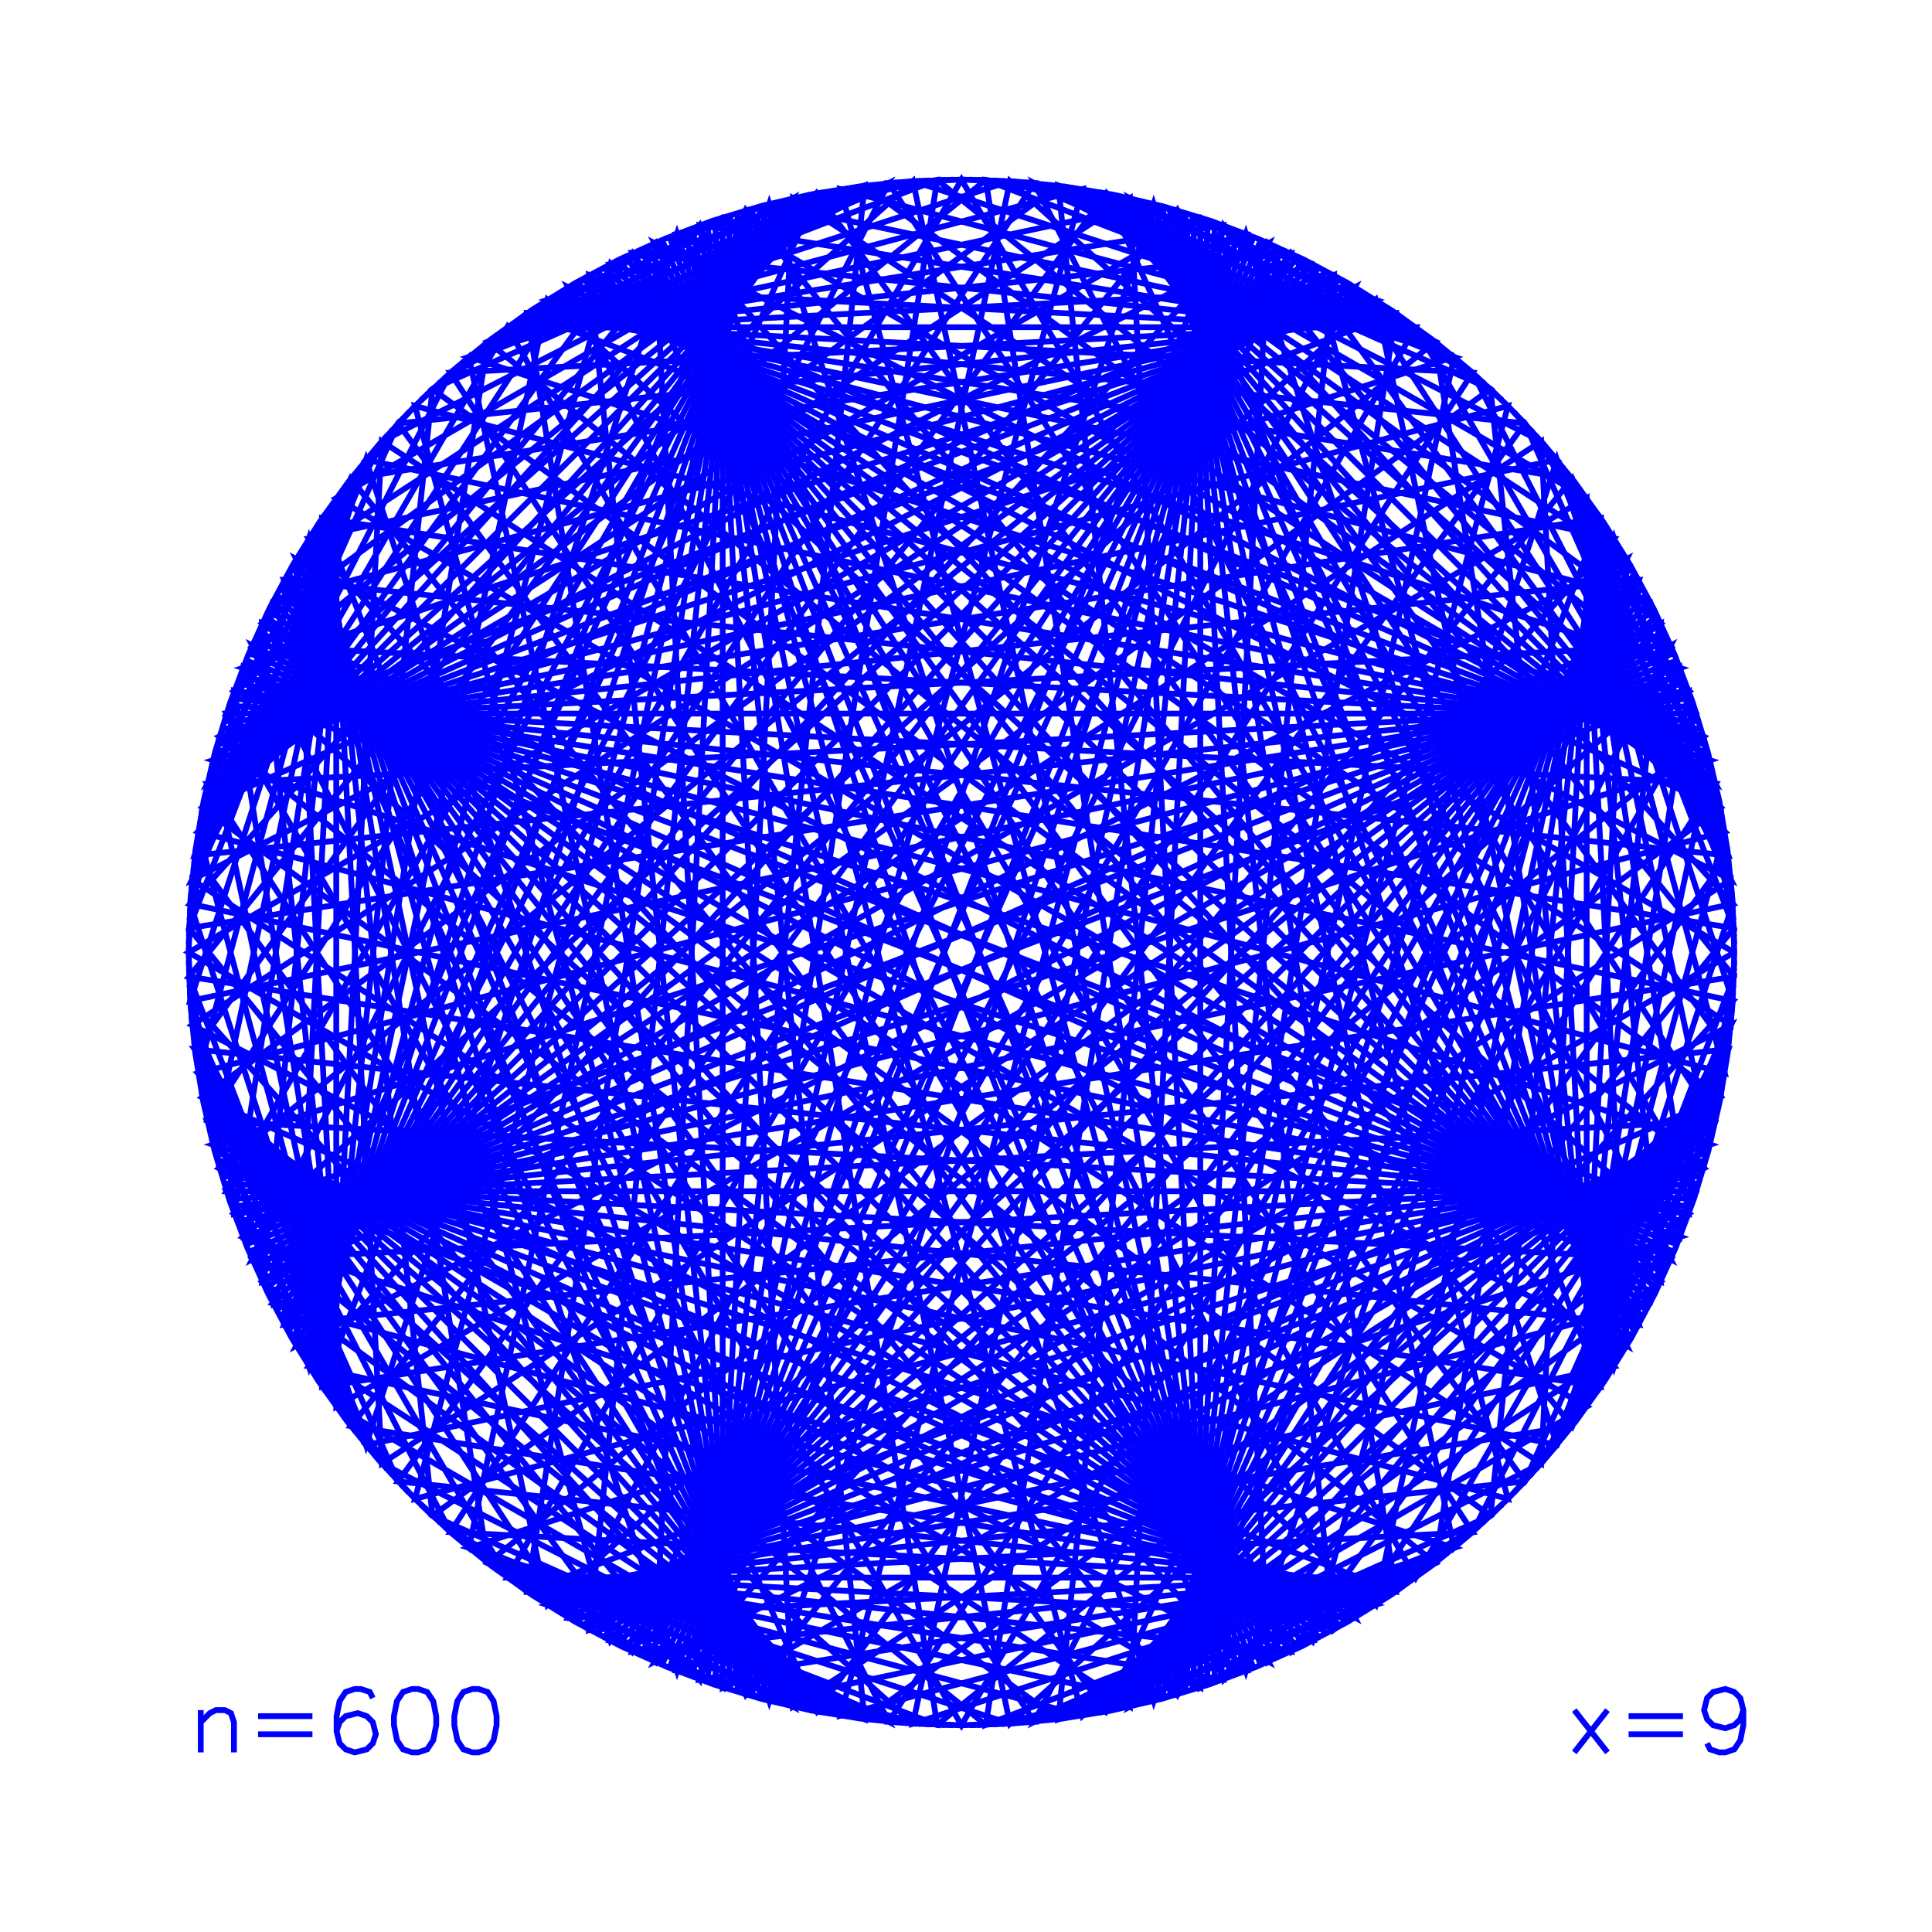 <?xml version="1.0" encoding="utf-8" ?>
<svg xmlns="http://www.w3.org/2000/svg" xmlns:cc="http://creativecommons.org/ns" xmlns:dc="http://purl.org/dc/elements/1.1/" xmlns:ev="http://www.w3.org/2001/xml-events" xmlns:inkscape="http://www.inkscape.org/namespaces/inkscape" xmlns:rdf="http://www.w3.org/1999/02/22-rdf-syntax-ns" xmlns:sodipodi="http://sodipodi.sourceforge.net/DTD/sodipodi-0.dtd" xmlns:xlink="http://www.w3.org/1999/xlink" baseProfile="tiny" height="10.0cm" version="1.2" viewBox="0 0 377.953 377.953" width="10.0cm">
  <defs/>
  <g fill="none" id="layer1" inkscape:groupmode="layer" inkscape:label="1" stroke="#0000ff" stroke-width="1.134" style="display:inline">
    <polyline points="112.5,317.246 339.272,186.319 338.928,176.125 337.947,166.352 336.334,156.663 334.096,147.099 331.119,137.343 327.637,128.159 323.566,119.22 318.923,110.565 313.727,102.229 308.002,94.248 301.77,86.656 295.058,79.484 287.895,72.764 280.311,66.523 272.337,60.787 263.681,55.392 255.02,50.76 246.076,46.7 236.887,43.229 227.493,40.363 217.932,38.112 208.245,36.487 198.473,35.495 188.28,35.138 178.462,35.445 168.685,36.388 158.62,38.038 149.053,40.265 139.294,43.229 130.105,46.7 121.161,50.76 112.5,55.392 104.158,60.577 96.17,66.293 88.286,72.764 81.123,79.484 74.411,86.656 68.179,94.248 62.454,102.229 57.258,110.565 52.615,119.22 48.544,128.159 44.94,137.701 42.085,147.099 39.847,156.663 38.234,166.352 37.254,176.125 36.909,186.319 37.228,196.136 38.184,205.911 39.773,215.604 41.988,225.174 44.94,234.937 48.399,244.13 52.448,253.079 57.069,261.746 62.244,270.094 67.95,278.09 74.162,285.697 81.123,293.153 88.286,299.874 96.17,306.345 104.158,312.061 112.5,317.246 121.5,322.045 130.454,326.082 139.651,329.53 149.053,332.373 158.62,334.6 168.311,336.2 178.085,337.168 187.902,337.5 197.719,337.193 207.496,336.249 217.191,334.673 227.128,332.373 236.53,329.53 245.727,326.082 254.681,322.045 263.681,317.246 272.023,312.061 280.311,306.115 287.895,299.874 295.058,293.153 301.77,285.982 308.232,278.09 313.937,270.094 319.112,261.746 323.733,253.079 327.782,244.13 331.362,234.579 334.193,225.174 336.408,215.604 337.997,205.911 338.953,196.136 339.272,186.319 112.5,55.392"/>
    <polyline points="113.875,54.608 338.601,200.546 339.263,187.902"/>
    <polyline points="339.238,189.485 336.594,214.647 109.775,315.634"/>
    <polyline points="108.425,314.807 333.269,228.497 116.65,53.083"/>
    <polyline points="118.049,52.342 328.655,241.972 339.139,192.65"/>
    <polyline points="339.065,194.231 322.794,254.954 105.751,313.11"/>
    <polyline points="104.428,312.241 315.737,267.326 120.87,50.904"/>
    <polyline points="122.292,50.208 307.547,278.979 338.866,197.391"/>
    <polyline points="338.741,198.969 298.297,289.81 101.809,310.461"/>
    <polyline points="100.514,309.551 288.068,299.721 125.157,48.86"/>
    <polyline points="126.6,48.208 276.953,308.627 338.443,202.122"/>
    <polyline points="338.27,203.695 265.048,316.447 97.953,307.69"/>
    <polyline points="96.687,306.739 252.46,323.112 129.506,46.951"/>
    <polyline points="130.968,46.345 239.301,328.562 337.873,206.837"/>
    <polyline points="337.65,208.404 225.688,332.75 94.185,304.798"/>
    <polyline points="92.949,303.809 211.74,335.639 337.41,209.969 211.74,335.639 133.912,45.179"/>
    <polyline points="135.393,44.62 197.583,337.202 337.154,211.531"/>
    <polyline points="336.882,213.091 183.342,337.425 90.51,301.79"/>
    <polyline points="89.306,300.762 169.143,336.308 138.372,43.547"/>
    <polyline points="139.87,43.034 155.111,333.859 336.289,216.201"/>
    <polyline points="335.968,217.751 141.373,330.101 141.373,42.537 141.373,330.101 86.931,298.668"/>
    <polyline points="85.76,297.603 128.049,325.066 142.881,42.056"/>
    <polyline points="144.394,41.59 115.258,318.8 335.277,220.841"/>
    <polyline points="334.908,222.381 103.114,311.358 83.452,295.435"/>
    <polyline points="82.315,294.334 91.724,302.806 147.435,40.707"/>
    <polyline points="148.962,40.289 81.189,293.22 334.12,225.447"/>
    <polyline points="333.702,226.975 71.603,282.685 80.076,292.095"/>
    <polyline points="78.974,290.958 63.052,271.295 152.029,39.502"/>
    <polyline points="153.568,39.132 55.609,259.151 332.819,230.015"/>
    <polyline points="332.354,231.528 49.343,246.36 76.807,288.65"/>
    <polyline points="75.741,287.479 44.309,233.036 331.872,233.036 44.309,233.036 156.658,38.441"/>
    <polyline points="158.208,38.12 40.55,219.298 248.132,325.066 111.133,56.191 338.601,172.091 288.068,72.916 221.07,38.779 326.838,246.36 57.963,109.362 173.863,336.829 74.688,286.297 40.55,219.298 331.375,234.54"/>
    <polyline points="330.862,236.037 38.102,205.267 123.721,323.112 298.297,82.828 320.572,113.487 159.762,334.822 38.102,167.371 123.721,49.526 298.297,289.81 320.572,259.151 159.762,37.816 38.102,205.267 73.647,285.104"/>
    <polyline points="72.619,283.9 36.984,191.068 42.912,228.497 313.13,271.295 280.75,66.862 136.88,44.075 183.342,337.425 145.912,331.497 103.114,61.28 307.547,93.659 330.334,237.53 36.984,191.068 161.319,37.527"/>
    <polyline points="162.878,37.255 37.208,176.826 329.79,239.016"/>
    <polyline points="329.23,240.497 38.771,162.669 164.441,36.999 38.771,162.669 70.601,281.46"/>
    <polyline points="69.611,280.225 41.659,148.722 166.006,36.76"/>
    <polyline points="167.573,36.536 45.847,135.108 328.065,243.441"/>
    <polyline points="327.459,244.904 51.298,121.949 67.67,277.723"/>
    <polyline points="66.72,276.457 57.963,109.362 170.714,36.14"/>
    <polyline points="172.288,35.966 65.782,97.457 326.201,247.81"/>
    <polyline points="325.55,249.253 74.688,86.341 64.859,273.895"/>
    <polyline points="63.948,272.6 84.6,76.113 175.44,35.668"/>
    <polyline points="177.018,35.544 95.431,66.862 324.202,252.118"/>
    <polyline points="323.505,253.539 107.084,58.672 62.169,269.981"/>
    <polyline points="61.299,268.658 119.456,51.615 322.794,254.954 119.456,51.615 180.178,35.345"/>
    <polyline points="181.76,35.27 132.437,45.754 322.068,256.361"/>
    <polyline points="321.327,257.76 145.912,41.141 59.603,265.985"/>
    <polyline points="58.776,264.635 159.762,37.816 184.924,35.171"/>
    <polyline points="186.507,35.146 173.863,35.809 319.802,260.534"/>
    <polyline points="319.017,261.909 188.091,35.138 57.164,261.909"/>
    <polyline points="56.38,260.534 202.318,35.809 189.674,35.146"/>
    <polyline points="191.257,35.171 216.419,37.816 317.406,264.635"/>
    <polyline points="316.578,265.985 230.269,41.141 54.854,257.76"/>
    <polyline points="54.113,256.361 243.744,45.754 194.421,35.27"/>
    <polyline points="196.003,35.345 256.725,51.615 314.882,268.658"/>
    <polyline points="314.012,269.981 269.097,58.672 52.676,253.539"/>
    <polyline points="51.979,252.118 280.75,66.862 199.163,35.544"/>
    <polyline points="200.741,35.668 291.581,76.113 312.233,272.6"/>
    <polyline points="311.322,273.895 301.493,86.341 50.631,249.253"/>
    <polyline points="49.98,247.81 310.399,97.457 310.399,275.181 310.399,97.457 203.893,35.966"/>
    <polyline points="205.467,36.14 318.219,109.362 309.461,276.457"/>
    <polyline points="308.511,277.723 324.883,121.949 48.722,244.904"/>
    <polyline points="48.116,243.441 330.334,135.108 208.608,36.536"/>
    <polyline points="210.175,36.76 334.522,148.722 306.57,280.225"/>
    <polyline points="305.58,281.46 337.41,162.669 211.74,36.999 337.41,162.669 46.951,240.497"/>
    <polyline points="46.391,239.016 338.973,176.826 213.303,37.255"/>
    <polyline points="214.862,37.527 339.197,191.068 303.562,283.9"/>
    <polyline points="302.534,285.104 338.079,205.267 45.319,236.037"/>
    <polyline points="44.806,234.54 335.631,219.298 128.049,325.066 265.048,56.191 37.58,172.091 88.113,72.916 155.111,38.779 49.343,246.36 318.219,109.362 202.318,336.829 301.493,286.297 335.631,219.298 217.973,38.12"/>
    <polyline points="219.523,38.441 331.872,233.036 300.44,287.479"/>
    <polyline points="299.375,288.65 326.838,246.36 43.827,231.528"/>
    <polyline points="43.362,230.015 320.572,259.151 222.613,39.132"/>
    <polyline points="224.152,39.502 313.13,271.295 297.207,290.958"/>
    <polyline points="296.105,292.095 304.578,282.685 225.688,39.887 132.437,326.884 60.444,105.312 37.208,176.826 71.603,282.685 150.493,39.887 243.744,326.884 315.737,105.312 338.973,176.826 304.578,282.685 42.479,226.975"/>
    <polyline points="42.061,225.447 294.992,293.22 227.219,40.289"/>
    <polyline points="228.746,40.707 284.457,302.806 293.866,294.334"/>
    <polyline points="292.729,295.435 273.067,311.358 41.273,222.381"/>
    <polyline points="40.904,220.841 260.923,318.8 39.587,157.99 207.039,36.33 324.883,121.949 84.6,296.525 115.258,318.8 336.594,157.99 169.143,36.33 51.298,121.949 291.581,296.525 260.923,318.8 231.787,41.59"/>
    <polyline points="233.3,42.056 248.132,325.066 290.421,297.603"/>
    <polyline points="289.25,298.668 234.808,330.101 234.808,42.537 234.808,330.101 40.213,217.751"/>
    <polyline points="39.892,216.201 221.07,333.859 236.311,43.034"/>
    <polyline points="237.809,43.547 207.039,336.308 286.875,300.762"/>
    <polyline points="285.672,301.79 192.839,337.425 239.301,44.075 95.431,66.862 63.052,271.295 333.269,228.497 339.197,191.068 45.847,237.53 68.634,93.659 273.067,61.28 230.269,331.497 192.839,337.425 39.299,213.091"/>
    <polyline points="39.027,211.531 178.598,337.202 107.084,313.965 328.655,241.972 41.659,148.722 284.457,69.832 178.598,35.436 107.084,58.672 328.655,130.665 41.659,223.916 284.457,302.806 178.598,337.202 240.788,44.62"/>
    <polyline points="242.269,45.179 164.441,335.639 283.232,303.809"/>
    <polyline points="281.996,304.798 150.493,332.75 38.531,208.404"/>
    <polyline points="38.308,206.837 136.88,328.562 183.342,35.212 145.912,41.141 103.114,311.358 307.547,278.979 330.334,135.108 36.984,181.57 42.912,144.141 313.13,101.343 280.75,305.775 136.88,328.562 245.213,46.345"/>
    <polyline points="246.676,46.951 123.721,323.112 279.495,306.739"/>
    <polyline points="278.228,307.69 111.133,316.447 248.132,47.572 40.55,153.34 74.688,86.341 173.863,35.809 57.963,263.276 326.838,126.278 221.07,333.859 288.068,299.721 338.601,200.546 111.133,316.447 37.911,203.695"/>
    <polyline points="37.738,202.122 99.228,308.627 276.953,308.627 99.228,308.627 249.581,48.208"/>
    <polyline points="251.024,48.86 88.113,299.721 275.667,309.551"/>
    <polyline points="274.372,310.461 77.884,289.81 252.46,49.526 338.079,167.371 216.419,334.822 55.609,113.487 77.884,82.828 252.46,323.112 338.079,205.267 216.419,37.816 55.609,259.151 77.884,289.81 37.44,198.969"/>
    <polyline points="37.315,197.391 68.634,278.979 45.847,135.108 339.197,181.57 333.269,144.141 63.052,101.343 95.431,305.775 239.301,328.562 192.839,35.212 230.269,41.141 273.067,311.358 68.634,278.979 253.889,50.208"/>
    <polyline points="255.311,50.904 60.444,267.326 271.753,312.241"/>
    <polyline points="270.43,313.11 53.387,254.954 256.725,51.615 53.387,254.954 37.117,194.231"/>
    <polyline points="37.042,192.65 47.526,241.972 334.522,148.722 91.724,69.832 197.583,35.436 269.097,58.672 47.526,130.665 334.522,223.916 91.724,302.806 197.583,337.202 269.097,313.965 47.526,241.972 258.132,52.342"/>
    <polyline points="259.531,53.083 42.912,228.497 267.756,314.807"/>
    <polyline points="266.406,315.634 39.587,214.647 260.923,53.838 291.581,76.113 51.298,250.689 169.143,336.308 336.594,214.647 115.258,53.838 84.6,76.113 324.883,250.689 207.039,336.308 39.587,214.647 36.943,189.485"/>
    <polyline points="36.918,187.902 37.58,200.546 88.113,299.721 155.111,333.859 49.343,126.278 318.219,263.276 202.318,35.809 301.493,86.341 335.631,153.34 128.049,47.572 265.048,316.447 37.58,200.546 262.306,54.608"/>
    <polyline points="263.681,55.392 36.909,186.319 263.681,317.246"/>
    <polyline points="262.306,318.03 37.58,172.091 36.918,184.736"/>
    <polyline points="36.943,183.153 39.587,157.99 266.406,57.004"/>
    <polyline points="267.756,57.831 42.912,144.141 259.531,319.555"/>
    <polyline points="258.132,320.296 47.526,130.665 37.042,179.988"/>
    <polyline points="37.117,178.407 53.387,117.684 270.43,59.528"/>
    <polyline points="271.753,60.397 60.444,105.312 255.311,321.734"/>
    <polyline points="253.889,322.43 68.634,93.659 37.315,175.247"/>
    <polyline points="37.44,173.668 77.884,82.828 274.372,62.177"/>
    <polyline points="275.667,63.087 88.113,72.916 251.024,323.778"/>
    <polyline points="249.581,324.43 99.228,64.011 37.738,170.516"/>
    <polyline points="37.911,168.943 111.133,56.191 278.228,64.948"/>
    <polyline points="279.495,65.899 123.721,49.526 246.676,325.687"/>
    <polyline points="245.213,326.293 136.88,44.075 38.308,165.801"/>
    <polyline points="38.531,164.234 150.493,39.887 281.996,67.839"/>
    <polyline points="283.232,68.829 164.441,36.999 242.269,327.459"/>
    <polyline points="240.788,328.018 178.598,35.436 39.027,161.107"/>
    <polyline points="39.299,159.547 192.839,35.212 285.672,70.847"/>
    <polyline points="286.875,71.876 207.039,36.33 237.809,329.091"/>
    <polyline points="236.311,329.604 221.07,38.779 39.892,156.437"/>
    <polyline points="40.213,154.887 234.808,42.537 289.25,73.969"/>
    <polyline points="290.421,75.035 248.132,47.572 233.3,330.582"/>
    <polyline points="231.787,331.048 260.923,53.838 40.904,151.797"/>
    <polyline points="41.273,150.257 273.067,61.28 292.729,77.202"/>
    <polyline points="293.866,78.304 284.457,69.832 228.746,331.931"/>
    <polyline points="227.219,332.349 294.992,79.418 42.061,147.19"/>
    <polyline points="42.479,145.663 304.578,89.952 296.105,80.543"/>
    <polyline points="297.207,81.68 313.13,101.343 224.152,333.136"/>
    <polyline points="222.613,333.506 320.572,113.487 43.362,142.623"/>
    <polyline points="43.827,141.11 326.838,126.278 299.375,83.988"/>
    <polyline points="300.44,85.159 331.872,139.601 219.523,334.196"/>
    <polyline points="217.973,334.517 335.631,153.34 44.806,138.098"/>
    <polyline points="45.319,136.601 338.079,167.371 302.534,87.534"/>
    <polyline points="303.562,88.738 339.197,181.57 214.862,335.111"/>
    <polyline points="213.303,335.383 338.973,195.812 46.391,133.621"/>
    <polyline points="46.951,132.14 337.41,209.969 305.58,91.177"/>
    <polyline points="306.57,92.413 334.522,223.916 210.175,335.878"/>
    <polyline points="208.608,336.101 330.334,237.53 48.116,129.196"/>
    <polyline points="48.722,127.734 324.883,250.689 308.511,94.915"/>
    <polyline points="309.461,96.181 318.219,263.276 205.467,336.498"/>
    <polyline points="203.893,336.672 310.399,275.181 49.98,124.828"/>
    <polyline points="50.631,123.385 301.493,286.297 311.322,98.743"/>
    <polyline points="312.233,100.038 291.581,296.525 200.741,336.97"/>
    <polyline points="199.163,337.094 280.75,305.775 51.979,120.52"/>
    <polyline points="52.676,119.099 269.097,313.965 314.012,102.657"/>
    <polyline points="314.882,103.98 256.725,321.022 53.387,117.684 256.725,321.022 196.003,337.293"/>
    <polyline points="194.421,337.367 243.744,326.884 54.113,116.277"/>
    <polyline points="54.854,114.878 230.269,331.497 316.578,106.653"/>
    <polyline points="317.406,108.003 216.419,334.822 191.257,337.467"/>
    <polyline points="189.674,337.492 202.318,336.829 56.38,112.103"/>
    <polyline points="57.164,110.728 188.091,337.5 319.017,110.728"/>
    <polyline points="319.802,112.103 173.863,336.829 186.507,337.492"/>
    <polyline points="184.924,337.467 159.762,334.822 58.776,108.003"/>
    <polyline points="59.603,106.653 145.912,331.497 321.327,114.878"/>
    <polyline points="322.068,116.277 132.437,326.884 181.76,337.367"/>
    <polyline points="180.178,337.293 119.456,321.022 322.794,117.684 119.456,321.022 61.299,103.98"/>
    <polyline points="62.169,102.657 107.084,313.965 323.505,119.099"/>
    <polyline points="324.202,120.52 95.431,305.775 177.018,337.094"/>
    <polyline points="175.44,336.97 84.6,296.525 63.948,100.038"/>
    <polyline points="64.859,98.743 74.688,286.297 325.55,123.385"/>
    <polyline points="326.201,124.828 65.782,275.181 65.782,97.457 65.782,275.181 172.288,336.672"/>
    <polyline points="170.714,336.498 57.963,263.276 66.72,96.181"/>
    <polyline points="67.67,94.915 51.298,250.689 327.459,127.734"/>
    <polyline points="328.065,129.196 45.847,237.53 167.573,336.101"/>
    <polyline points="166.006,335.878 41.659,223.916 69.611,92.413"/>
    <polyline points="70.601,91.177 38.771,209.969 164.441,335.639 38.771,209.969 329.23,132.14"/>
    <polyline points="329.79,133.621 37.208,195.812 71.603,89.952 150.493,332.75 243.744,45.754 315.737,267.326 338.973,195.812 304.578,89.952 225.688,332.75 132.437,45.754 60.444,267.326 37.208,195.812 162.878,335.383"/>
    <polyline points="161.319,335.111 36.984,181.57 72.619,88.738"/>
    <polyline points="73.647,87.534 38.102,167.371 330.862,136.601"/>
    <polyline points="331.375,138.098 40.55,153.34 158.208,334.517"/>
    <polyline points="156.658,334.196 44.309,139.601 331.872,139.601 44.309,139.601 75.741,85.159"/>
    <polyline points="76.807,83.988 49.343,126.278 332.354,141.11"/>
    <polyline points="332.819,142.623 55.609,113.487 153.568,333.506"/>
    <polyline points="152.029,333.136 63.052,101.343 78.974,81.68"/>
    <polyline points="80.076,80.543 71.603,89.952 333.702,145.663"/>
    <polyline points="334.12,147.19 81.189,79.418 148.962,332.349"/>
    <polyline points="147.435,331.931 91.724,69.832 82.315,78.304"/>
    <polyline points="83.452,77.202 103.114,61.28 334.908,150.257"/>
    <polyline points="335.277,151.797 115.258,53.838 144.394,331.048"/>
    <polyline points="142.881,330.582 128.049,47.572 85.76,75.035"/>
    <polyline points="86.931,73.969 141.373,42.537 335.968,154.887"/>
    <polyline points="336.289,156.437 155.111,38.779 139.87,329.604"/>
    <polyline points="138.372,329.091 169.143,36.33 89.306,71.876"/>
    <polyline points="90.51,70.847 183.342,35.212 336.882,159.547"/>
    <polyline points="337.154,161.107 197.583,35.436 135.393,328.018"/>
    <polyline points="133.912,327.459 211.74,36.999 92.949,68.829"/>
    <polyline points="94.185,67.839 225.688,39.887 337.65,164.234"/>
    <polyline points="337.873,165.801 239.301,44.075 130.968,326.293"/>
    <polyline points="129.506,325.687 252.46,49.526 96.687,65.899"/>
    <polyline points="97.953,64.948 265.048,56.191 338.27,168.943"/>
    <polyline points="338.443,170.516 276.953,64.011 99.228,64.011 276.953,64.011 126.6,324.43"/>
    <polyline points="125.157,323.778 288.068,72.916 100.514,63.087"/>
    <polyline points="101.809,62.177 298.297,82.828 338.741,173.668"/>
    <polyline points="338.866,175.247 307.547,93.659 122.292,322.43"/>
    <polyline points="120.87,321.734 315.737,105.312 104.428,60.397"/>
    <polyline points="105.751,59.528 322.794,117.684 339.065,178.407"/>
    <polyline points="339.139,179.988 328.655,130.665 118.049,320.296"/>
    <polyline points="116.65,319.555 333.269,144.141 108.425,57.831"/>
    <polyline points="109.775,57.004 336.594,157.99 339.238,183.153"/>
    <polyline points="339.263,184.736 338.601,172.091 113.875,318.03"/>
    <polygon points="88.878,335.728 88.878,337.5 89.469,340.453 90.65,342.224 92.421,342.815 93.602,342.815 95.374,342.224 96.555,340.453 97.146,337.5 97.146,335.728 96.555,332.776 95.374,331.004 93.602,330.413 92.421,330.413 90.65,331.004 89.469,332.776"/>
    <polygon points="85.335,335.728 84.744,332.776 83.563,331.004 81.791,330.413 80.61,330.413 78.839,331.004 77.657,332.776 77.067,335.728 77.067,337.5 77.657,340.453 78.839,342.224 80.61,342.815 81.791,342.815 83.563,342.224 84.744,340.453 85.335,337.5"/>
    <polyline points="72.933,332.185 72.343,331.004 70.571,330.413 69.39,330.413 67.618,331.004 66.437,332.776 65.847,335.728 65.847,338.681 66.437,341.043 67.618,342.224 69.39,342.815 71.752,342.224 72.933,341.043 73.524,339.272 72.933,336.909 71.752,335.728 69.98,335.138 67.618,335.728 66.437,336.909 65.847,338.681"/>
    <line x1="61.122" x2="50.492" y1="339.272" y2="339.272"/>
    <line x1="50.492" x2="61.122" y1="335.728" y2="335.728"/>
    <polyline points="45.768,342.815 45.768,336.909 45.177,335.138 43.996,334.547 42.224,334.547 41.043,335.138 39.272,336.909"/>
    <line x1="39.272" x2="39.272" y1="334.547" y2="342.815"/>
    <line x1="307.972" x2="314.469" y1="342.815" y2="334.547"/>
    <line x1="318.602" x2="329.232" y1="335.728" y2="335.728"/>
    <line x1="329.232" x2="318.602" y1="339.272" y2="339.272"/>
    <line x1="314.469" x2="307.972" y1="342.815" y2="334.547"/>
    <polyline points="333.957,341.043 334.547,342.224 336.319,342.815 337.5,342.815 339.272,342.224 340.453,340.453 341.043,337.5 341.043,334.547 340.453,332.185 339.272,331.004 337.5,330.413 335.138,331.004 333.957,332.185 333.366,334.547 333.957,336.319 335.138,337.5 337.5,338.091 339.272,337.5 340.453,336.319 341.043,334.547"/>
  </g>
</svg>
